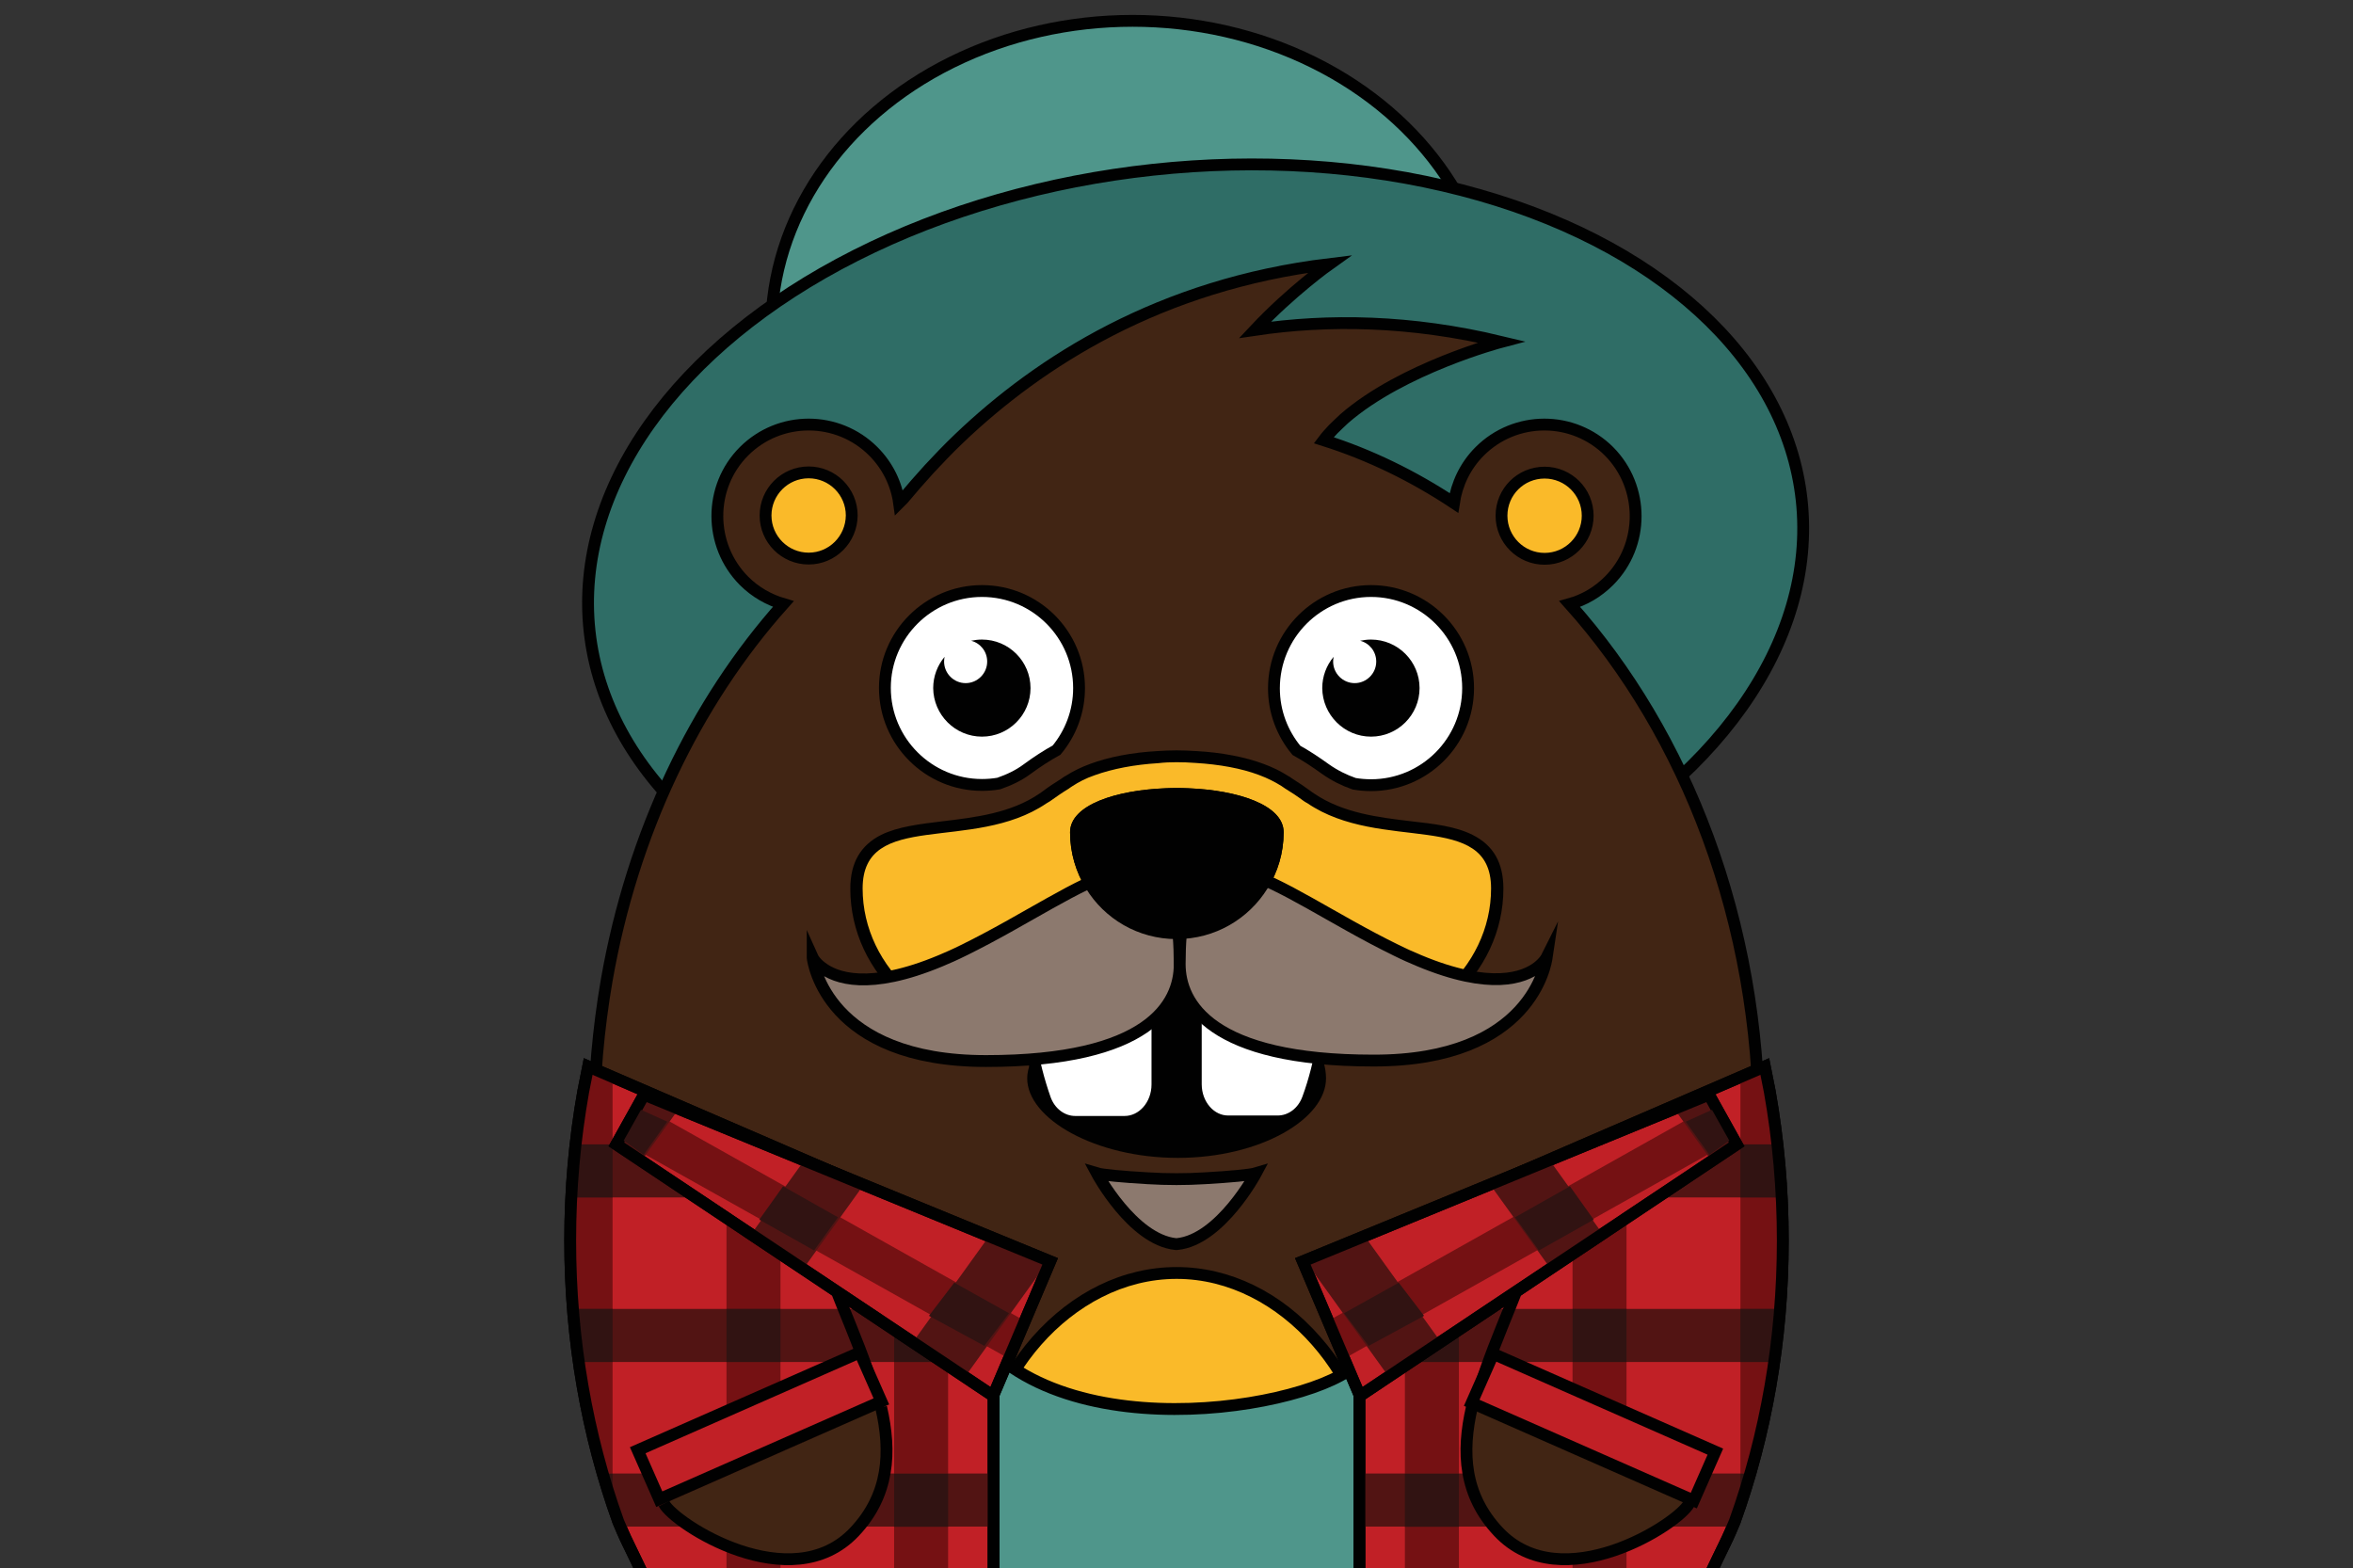 <?xml version="1.0" encoding="utf-8"?>
<!-- Generator: Adobe Illustrator 25.2.0, SVG Export Plug-In . SVG Version: 6.00 Build 0)  -->
<svg version="1.1" id="Layer_1" xmlns="http://www.w3.org/2000/svg" xmlns:xlink="http://www.w3.org/1999/xlink" x="0px" y="0px"
	 viewBox="0 0 993.7 662.2" style="enable-background:new 0 0 993.7 662.2;" xml:space="preserve">
<rect x="0" y="0" width="993.7" height="662.2" fill="#333333" stroke="none"/>
<style type="text/css">
	.st0{clip-path:url(#SVGID_4_);}
	.st1{fill:#4F968B;stroke:#010101;stroke-width:5;stroke-miterlimit:10;}
	.st2{fill:#2F6D66;stroke:#010101;stroke-width:5;stroke-miterlimit:10;}
	.st3{fill:#FFFFFF;}
	.st4{fill:#FABA29;}
	.st5{fill:#412514;stroke:#010101;stroke-width:5;stroke-miterlimit:10;}
	.st6{fill:#8C796E;stroke:#010101;stroke-width:5;stroke-miterlimit:10;}
	.st7{fill:#FFFFFF;stroke:#010101;stroke-width:5;stroke-miterlimit:10;}
	.st8{fill:#010101;}
	.st9{fill:none;stroke:#010101;stroke-width:5;stroke-miterlimit:10;}
	.st10{fill:#C12026;stroke:#010101;stroke-width:5;stroke-miterlimit:10;}
	.st11{clip-path:url(#SVGID_6_);}
	.st12{fill:#751113;}
	.st13{fill:#521413;}
	.st14{fill:#311312;}
	.st15{clip-path:url(#SVGID_7_);}
	.st16{clip-path:url(#SVGID_9_);}
	.st17{clip-path:url(#SVGID_10_);}
</style>
<g>
	<defs>
		<rect id="SVGID_2_" y="0" width="993.7" height="662.2"/>
	</defs>
	<clipPath id="SVGID_4_">
		<use xlink:href="#SVGID_2_"  style="overflow:visible;"/>
	</clipPath>
	<g class="st0">
		<ellipse class="st1" cx="478.3" cy="139.3" rx="152.6" ry="130.5"/>
		
			<ellipse transform="matrix(0.994 -0.107 0.107 0.994 -22.63 55.248)" class="st2" cx="505" cy="239.1" rx="257.5" ry="168.2"/>
		<path class="st3" d="M559.9,324.9c3.7,2.7,7.7,4.6,12,6.1c2.3,0.4,4.7,0.6,7.1,0.6c22.6,0,41-18.4,41-41c0-22.7-18.4-41-41-41
			c-22.7,0-41,18.4-41,41c0,10,3.6,19.1,9.5,26.2C551.5,319,555.6,321.7,559.9,324.9z M563.4,277.4c-0.1,0.6-0.2,1.3-0.2,2
			c0,5,4.1,9.1,9.1,9.1s9.1-4.1,9.1-9.1c0-4.2-2.9-7.8-6.8-8.8c1.5-0.3,3-0.5,4.6-0.5c11.3,0,20.5,9.2,20.5,20.5
			s-9.2,20.5-20.5,20.5s-20.5-9.2-20.5-20.5C558.5,285.6,560.3,281,563.4,277.4z"/>
		<path class="st3" d="M414.7,331.6c2.4,0,4.8-0.2,7.1-0.6c4.3-1.5,8.3-3.5,12-6.1c4.3-3.1,8.4-5.8,12.4-8
			c5.9-7.1,9.5-16.2,9.5-26.2c0-22.7-18.4-41-41-41s-41,18.4-41,41S392.1,331.6,414.7,331.6z M399,277.4c-0.1,0.6-0.2,1.3-0.2,2
			c0,5,4.1,9.1,9.1,9.1s9.1-4.1,9.1-9.1c0-4.2-2.9-7.8-6.8-8.8c1.5-0.3,3-0.5,4.6-0.5c11.3,0,20.5,9.2,20.5,20.5
			s-9.2,20.5-20.5,20.5s-20.5-9.2-20.5-20.5C394.2,285.6,396,281,399,277.4z"/>
		<path class="st3" d="M723,595.8c-1.1,2.8-2.5,6-4.2,9.5c-2.1,4.1-4.4,8.7-7.6,13.1c-3.1,4.4-6.8,9-11.4,12.5
			c-2.2,1.8-4.7,3.3-7.3,4.6c-2.7,1.1-5.4,2-8.4,2.3c-5.9,0.8-12.5-0.3-19-2.6l-0.6-0.2l-0.3-0.1l-0.2-0.1h-0.1l-1-0.5l-2.7-1.2
			c-1-0.4-1.4-0.8-2-1.2s-1.2-0.8-1.8-1.1c-2.4-2-4.8-4.2-6.4-7c-3.5-5.5-5.5-12.4-6.3-19.6c-0.8-7.2-0.4-14.6,0.3-21.7
			c0.7-7.2,2-14.1,3.5-20.7c1.4-6.6,3.1-12.7,4.7-18.4c3.3-11.4,6.6-20.7,9-27.2s3.9-10.2,3.9-10.2s-2.2,3.4-5.6,9.4
			c-3.4,6.1-8,15-12.8,26.1c-4.6,11.1-9.6,24.4-12.6,39.5c-1.5,7.6-2.4,15.6-2.1,24c0.1,2.1,0.3,4.2,0.5,6.4
			c0.4,2.1,0.7,4.3,1.2,6.5l0.9,3.2l0.5,1.6l0.7,1.6l1.3,3.2c0.5,1,1.1,2,1.7,3.1c1.1,2.1,2.6,3.9,4,5.8c0.7,1,1.6,1.8,2.4,2.6
			l2.6,2.5l3.1,2.2c1,0.7,2.2,1.6,3,1.9l2.6,1.4l1.3,0.7l0.5,0.2h0.1l0.2,0.1l0.4,0.2l0.8,0.3c8,3.2,17,5.1,26,4
			c4.5-0.5,8.7-1.9,12.6-3.6c0.1,0,0.2-0.1,0.3-0.1c-21.1,36.9-48.7,67.8-80.9,90.1c-6.9,4.8-14.9,7.1-22.7,7.1
			c-12.2,0-24.3-5.6-32-16.3c-14.9-20.6-39.1-34-66.5-34c-27.3,0-51.6,13.4-66.5,34c-7.7,10.6-19.8,16.4-32.1,16.4
			c-7.7,0-15.4-2.2-22.2-6.9c-31.2-21.5-58.1-51-78.9-86.3c-0.8-1.4-1.6-2.7-2.4-4.1c0.1,0,0.2,0.1,0.3,0.1c3.9,1.7,8.2,3,12.6,3.6
			c8.9,1.1,18-0.8,26-4l0.8-0.3l0.4-0.2l0.2-0.1h0.1l0.5-0.2l1.3-0.7l2.6-1.4c0.8-0.3,2-1.2,3-1.9l3.1-2.2l2.6-2.5
			c0.8-0.8,1.7-1.6,2.4-2.6c1.5-1.9,3-3.7,4-5.8c0.6-1,1.2-2,1.7-3.1l1.3-3.2l0.6-1.6l0.5-1.6l0.9-3.2c0.5-2.2,0.8-4.3,1.2-6.5
			c0.2-2.1,0.4-4.3,0.5-6.4c0.2-8.4-0.6-16.5-2.1-24c-0.4-2.1-0.9-4.1-1.3-6.1c-3-12.6-7.3-23.8-11.3-33.4
			c-4.8-11.1-9.4-20-12.8-26.1c-3.4-6.1-4.1-5.8-1.7,0.8c2.4,6.5,5.7,15.9,9,27.2c1.5,5.3,3.1,11,4.4,17c0.1,0.5,0.2,0.9,0.3,1.4
			c1.5,6.6,2.8,13.5,3.5,20.7s1.1,14.5,0.3,21.7c-0.7,7.2-2.7,14.1-6.3,19.6c-1.7,2.8-4,5-6.4,7c-0.6,0.4-1.2,0.7-1.8,1.1
			c-0.7,0.4-1,0.8-2,1.2l-2.7,1.2l-1,0.5h-0.1l-0.2,0.1l-0.3,0.1l-0.6,0.2c-6.5,2.4-13.1,3.4-19,2.6c-3-0.3-13.5-5.1-15.7-6.9
			c-4.6-3.5-8.3-8.1-11.4-12.5c-3.1-4.5-5.5-9-7.6-13.1c-1.7-3.5-3.1-6.7-4.2-9.6c-12.8-36.4-19.9-76.5-19.9-118.7
			c0-21.6,1.9-42.6,5.4-62.9c10.9-62.3,37.5-117.6,74.6-159c-6.1-1.7-11.8-5-16.6-9.8c-15-15-15-39.6,0-54.7
			c7.5-7.5,17.4-11.3,27.3-11.3s19.8,3.8,27.3,11.3c6.1,6.1,9.7,13.8,10.9,21.8c0,0,0.6-0.6,1.7-1.7c3.4-4.1,7-8.3,11-12.6
			c3.9-4.2,8.1-8.5,12.5-12.8c34.2-32.8,85-65.2,156.6-73.8c0,0-16.2,11.5-31.5,27.8c30.9-4.6,65.8-4.1,104,5.1
			c0,0-41.8,11-66.3,32.4c-1.7,1.4-3.3,2.9-4.7,4.5c-1.4,1.5-2.8,3-4,4.6c19.4,6.2,37.8,15.1,55,26.5c1.1-8,4.8-15.7,10.9-21.8
			c7.5-7.5,17.4-11.3,27.3-11.3c9.9,0,19.8,3.8,27.3,11.3c15,15,15,39.6,0,54.7c-4.8,4.8-10.5,8-16.6,9.8c49.2,55,80,134.1,80,221.9
			C742.9,519.2,735.8,559.4,723,595.8z"/>
		<path class="st4" d="M341.5,199.6c-10,0-18.2,8.1-18.2,18.2c0,10,8.1,18.2,18.2,18.2c10,0,18.2-8.1,18.2-18.2
			C359.6,207.7,351.5,199.6,341.5,199.6z"/>
		<path class="st4" d="M652.3,199.6c-10,0-18.2,8.1-18.2,18.2c0,10,8.1,18.2,18.2,18.2c10,0,18.2-8.1,18.2-18.2
			C670.4,207.7,662.3,199.6,652.3,199.6z"/>
		<path class="st5" d="M662.9,255.1c6.1-1.7,11.8-5,16.6-9.8c15-15,15-39.6,0-54.7c-7.5-7.5-17.4-11.3-27.3-11.3
			c-9.9,0-19.8,3.8-27.3,11.3c-6.1,6.1-9.7,13.8-10.9,21.8c-17.2-11.4-35.7-20.4-55-26.5c1.2-1.6,2.6-3.1,4-4.6
			c1.5-1.5,3.1-3,4.7-4.5c24.6-21.4,66.3-32.4,66.3-32.4c-38.2-9.2-73.1-9.7-104-5.1c15.3-16.3,31.5-27.8,31.5-27.8
			c-71.5,8.6-122.4,41.1-156.6,73.8c-4.5,4.3-8.6,8.6-12.5,12.8c-3.9,4.3-7.6,8.5-11,12.6c-1.1,1.1-1.7,1.7-1.7,1.7
			c-1.1-8-4.8-15.7-10.9-21.8c-7.5-7.5-17.4-11.3-27.3-11.3s-19.8,3.8-27.3,11.3c-15,15-15,39.6,0,54.7c4.8,4.8,10.5,8,16.6,9.8
			c-37.1,41.5-63.7,96.7-74.6,159c-3.5,20.3-5.4,41.3-5.4,62.9c0,42.2,7.1,82.3,19.9,118.7c1.1,2.8,2.5,6,4.2,9.6
			c2.1,4.1,21.5,46.2,22.3,47.6c20.8,35.3,47.8,64.8,78.9,86.3c6.8,4.7,14.5,6.9,22.2,6.9c12.3,0,24.4-5.7,32.1-16.4
			c14.9-20.6,39.1-34,66.5-34c27.3,0,51.6,13.4,66.5,34c7.7,10.6,19.7,16.3,32,16.3c7.9,0,15.8-2.3,22.7-7.1
			c31.5-21.8,58.6-51.9,79.5-87.7l0,0v-0.1c0.4-0.8,24.3-52.4,25.4-55.2c12.8-36.4,19.9-76.6,19.9-118.8
			C742.9,389.2,712.1,310.1,662.9,255.1z M652.3,199.6c10,0,18.2,8.1,18.2,18.2c0,10-8.1,18.2-18.2,18.2c-10,0-18.2-8.1-18.2-18.2
			C634.1,207.7,642.2,199.6,652.3,199.6z M341.5,235.9c-10,0-18.2-8.1-18.2-18.2c0-10,8.1-18.2,18.2-18.2c10,0,18.2,8.1,18.2,18.2
			C359.6,227.8,351.5,235.9,341.5,235.9z M560,436.7L560,436.7c-1.2,0-2.3,0-3.5-0.1c-19.2-0.8-49.4-20.4-51.6-21.9
			c-2.5-1.7-5.6-3.4-8.1-3.4s-5.6,1.8-8.1,3.4c-2.2,1.5-32.4,21.1-51.6,21.9c-1.1,0.1-2.3,0.1-3.5,0.1l0,0
			c-38.4-0.1-69.6-27.6-69.6-61.6c0-33.5,46.5-14.8,77.6-35.9c0.5-0.3,1-0.6,1.5-0.9c2.8-2,5.4-3.8,7.9-5.3c0.5-0.4,1-0.7,1.6-1.1
			c2.6-1.7,5.6-3.3,9.4-4.6c7.5-2.7,16.8-4.5,26.9-5.1c2.6-0.2,5.2-0.3,7.9-0.3c2.7,0,5.3,0.1,7.9,0.3c10.1,0.6,19.5,2.3,26.9,5.1
			c3.8,1.4,6.8,3,9.4,4.6c0.5,0.4,1.1,0.7,1.6,1.1c2.5,1.5,5.2,3.3,7.9,5.3c0.5,0.4,1,0.6,1.5,0.9c31.1,21.2,77.6,2.5,77.6,36
			C629.6,409.1,598.5,436.6,560,436.7z"/>
		<path class="st6" d="M484.7,497.6c-10.5-0.6-19.2-1.4-21.5-2.1c0,0,15,28,33.3,29.9c0.1,0,0.2,0,0.3,0c0.1,0,0.2,0,0.3,0
			c18.3-1.8,33.3-29.9,33.3-29.9c-2.3,0.7-10.9,1.5-21.5,2.1C500.9,498.1,492.8,498.1,484.7,497.6z"/>
		<path class="st7" d="M579,249.6c22.6,0,41,18.4,41,41c0,22.7-18.4,41-41,41c-2.4,0-4.8-0.2-7.1-0.6c-4.3-1.5-8.3-3.5-12-6.1
			c-4.3-3.1-8.4-5.8-12.4-8c-5.9-7.1-9.5-16.2-9.5-26.2C538,268,556.4,249.6,579,249.6z"/>
		<path class="st8" d="M579,311.1c11.3,0,20.5-9.2,20.5-20.5s-9.2-20.5-20.5-20.5c-1.6,0-3.1,0.2-4.6,0.5c3.9,1,6.8,4.5,6.8,8.8
			c0,5-4.1,9.1-9.1,9.1s-9.1-4.1-9.1-9.1c0-0.7,0.1-1.4,0.2-2c-3,3.6-4.8,8.2-4.8,13.2C558.5,301.9,567.7,311.1,579,311.1z"/>
		<path class="st8" d="M433.8,455.4c0-17.2,33.8-46.4,68.7-46.4s57.5,29.2,57.5,46.4S532.2,489,497.4,489S433.8,472.5,433.8,455.4z"
			/>
		<path class="st7" d="M505,457.9v-37.5c3.6,2.9,7.4,5.5,11.5,7.8c12.7,7.2,27.1,11.2,42.1,11.6c-1.4,8.4-3.4,16.5-6.2,24.1
			c-2.1,5.9-7.2,9.7-12.8,9.7h-20.8C511.2,473.7,505,466.6,505,457.9z"/>
		<g>
			<path class="st4" d="M559.8,439.3c-1,0-1.9,0-2.9-0.1h-0.5c-20.8-0.8-52.6-22.1-52.9-22.4c-2.8-1.9-5.2-3-6.7-3s-3.9,1.1-6.7,3
				c-0.3,0.2-32.1,21.5-52.9,22.4h-0.5c-1,0-1.9,0.1-2.9,0.1h-0.2c-39.8-0.1-72.1-28.9-72.1-64.1c0-21.7,18-23.8,37.1-26
				c13.6-1.6,29-3.4,41.6-12c0.3-0.2,0.5-0.3,0.8-0.5c0.2-0.1,0.4-0.2,0.6-0.4c2.6-1.9,5.3-3.7,8-5.4c0.5-0.3,1-0.7,1.4-1l0.2-0.1
				c2.9-1.9,6.2-3.5,9.9-4.9c7.6-2.8,17.2-4.6,27.6-5.2c2.9-0.2,5.5-0.3,8-0.3s5.1,0.1,8,0.3c10.5,0.6,20,2.4,27.6,5.2
				c3.7,1.4,7,3,9.9,4.9l0.2,0.1c0.5,0.3,1,0.6,1.4,1c2.7,1.6,5.4,3.4,8,5.4c0.2,0.1,0.4,0.3,0.6,0.4c0.3,0.2,0.5,0.3,0.8,0.5
				c12.5,8.5,28,10.4,41.6,12c19.1,2.3,37.1,4.4,37.1,26C631.9,410.4,599.6,439.2,559.8,439.3L559.8,439.3z M496.9,335.3
				c-1.5,0-3,0-4.6,0.1c-22.4,0.9-38,7.5-38,16.1c0,7.9,2.2,15.7,6.4,22.4c7.8,12.7,21.4,20.2,36.2,20.2c14.9,0,28.4-7.5,36.2-20.2
				c4.2-6.7,6.4-14.5,6.4-22.4c0-8.6-15.6-15.2-38-16.1C499.8,335.3,498.3,335.3,496.9,335.3z"/>
			<path class="st8" d="M496.9,321.9c2.7,0,5.3,0.1,7.9,0.3c10.1,0.6,19.5,2.3,26.9,5.1c3.8,1.4,6.8,3,9.4,4.6
				c0.5,0.4,1.1,0.7,1.6,1.1c2.5,1.5,5.2,3.3,7.9,5.3c0.5,0.4,1,0.6,1.5,0.9c31.1,21.2,77.6,2.5,77.6,36c0,33.9-31.1,61.5-69.6,61.6
				c-0.1,0-0.2,0-0.2,0c-1.1,0-2.2-0.1-3.2-0.1c-19.2-0.8-49.4-20.4-51.6-21.9c-2.5-1.7-5.6-3.4-8.1-3.4s-5.6,1.8-8.1,3.4
				c-2.2,1.5-32.4,21.1-51.6,21.9c-1.1,0-2.1,0.1-3.2,0.1c-0.1,0-0.2,0-0.2,0c-38.4-0.1-69.6-27.6-69.6-61.6
				c0-33.5,46.5-14.8,77.6-35.9c0.5-0.3,1-0.6,1.5-0.9c2.8-2,5.4-3.8,7.9-5.3c0.5-0.4,1-0.7,1.6-1.1c2.6-1.7,5.6-3.3,9.4-4.6
				c7.5-2.7,16.8-4.5,26.9-5.1C491.6,322,494.2,321.9,496.9,321.9 M496.9,396.6c16.2,0,30.4-8.5,38.4-21.4c4.3-6.9,6.8-15,6.8-23.7
				c0-11.6-19.5-17.8-40.4-18.6c-1.6-0.1-3.2-0.1-4.7-0.1c-1.6,0-3.2,0-4.7,0.1c-20.9,0.8-40.4,7-40.4,18.6c0,8.7,2.5,16.8,6.7,23.7
				C466.4,388,480.6,396.6,496.9,396.6 M496.9,316.9c-2.5,0-5.2,0.1-8.2,0.3c-10.7,0.6-20.5,2.5-28.3,5.4c-3.8,1.4-7.3,3.1-10.4,5.1
				l-0.2,0.1c-0.5,0.3-1,0.6-1.5,1c-2.7,1.7-5.5,3.5-8.1,5.5c-0.1,0-0.3,0.2-0.4,0.3c-0.3,0.2-0.6,0.4-0.9,0.6
				c-12,8.2-27.1,10-40.5,11.6c-9.9,1.2-19.2,2.3-26.3,5.8c-8.7,4.4-13,11.8-13,22.7c0,17.9,7.8,34.6,22.1,47.2
				c14,12.4,32.7,19.3,52.5,19.4c0.1,0,0.2,0,0.3,0c1,0,2,0,3-0.1h0.5c21.5-0.9,53.9-22.6,54.2-22.8c3-2,4.8-2.6,5.3-2.6
				s2.3,0.5,5.3,2.6c0.3,0.2,32.8,21.9,54.2,22.8h0.5c1,0,1.9,0.1,3,0.1c0.1,0,0.2,0,0.3,0l0,0c19.8-0.1,38.5-6.9,52.5-19.4
				c14.2-12.6,22.1-29.4,22.1-47.2c0-10.9-4.2-18.3-13-22.7c-7.1-3.6-16.4-4.7-26.3-5.8c-13.3-1.6-28.4-3.4-40.5-11.6
				c-0.3-0.2-0.6-0.4-0.9-0.6c-0.2-0.1-0.3-0.2-0.4-0.3c-2.7-2-5.4-3.8-8.1-5.5c-0.5-0.4-1-0.7-1.5-1l-0.2-0.1
				c-3.1-2-6.6-3.7-10.4-5.1c-7.8-2.9-17.6-4.8-28.3-5.4C502.1,317,499.4,316.9,496.9,316.9L496.9,316.9z M496.9,391.6
				c-14,0-26.7-7.1-34.1-19c-3.9-6.3-6-13.6-6-21.1c0-7,15.3-12.8,35.6-13.6c1.6-0.1,3.1-0.1,4.5-0.1s2.9,0,4.5,0.1
				c20.3,0.8,35.6,6.6,35.6,13.6c0,7.5-2.1,14.8-6,21.1C523.6,384.5,510.8,391.6,496.9,391.6L496.9,391.6z"/>
		</g>
		<path class="st7" d="M414.7,249.6c22.7,0,41,18.4,41,41c0,10-3.6,19.1-9.5,26.2c-4,2.2-8.2,4.9-12.4,8c-3.6,2.7-7.7,4.6-12,6.1
			c-2.3,0.4-4.7,0.6-7.1,0.6c-22.6,0-41-18.4-41-41C373.7,268,392.1,249.6,414.7,249.6z"/>
		<path class="st8" d="M414.7,311.1c11.3,0,20.5-9.2,20.5-20.5s-9.2-20.5-20.5-20.5c-1.6,0-3.1,0.2-4.6,0.5c3.9,1,6.8,4.5,6.8,8.8
			c0,5-4.1,9.1-9.1,9.1s-9.1-4.1-9.1-9.1c0-0.7,0.1-1.4,0.2-2c-3,3.6-4.8,8.2-4.8,13.2C394.2,301.9,403.4,311.1,414.7,311.1z"/>
		<g>
			<path class="st4" d="M434.5,654.6c-7,0-12-1.9-15.5-5.9c-3.7-4.3-5.5-11.1-5.5-20.7c0-21.7,8.9-44.2,24.3-61.7
				c16.3-18.5,37.2-28.7,59-28.7s42.7,10.2,59,28.7c15.4,17.5,24.3,40,24.3,61.7c0,18.4-6.5,26.6-21,26.6c-6.7,0-14.6-1.7-23.7-3.6
				c-11.6-2.4-24.7-5.2-38.6-5.2s-27,2.7-38.6,5.2C449.1,653,441.2,654.6,434.5,654.6L434.5,654.6z"/>
			<path class="st8" d="M496.9,540.1c44.6,0,80.8,44.9,80.8,87.9c0,18.8-6.9,24.1-18.5,24.1c-14.8,0-37.2-8.7-62.3-8.7
				c-25.1,0-47.5,8.7-62.3,8.7c-11.5,0-18.5-5.3-18.5-24.1C416.1,585,452.2,540.1,496.9,540.1 M496.9,535.1
				c-22.5,0-44.1,10.5-60.9,29.5c-15.8,18-24.9,41.1-24.9,63.3c0,10.3,2,17.6,6.1,22.4c3.9,4.5,9.6,6.7,17.3,6.7
				c7,0,15-1.7,24.2-3.6c11.4-2.4,24.4-5.1,38.1-5.1s26.6,2.7,38.1,5.1c9.3,1.9,17.3,3.6,24.2,3.6c7.8,0,13.4-2.2,17.3-6.7
				c4.1-4.8,6.1-12.1,6.1-22.4c0-22.3-9.1-45.4-24.9-63.3C541,545.6,519.3,535.1,496.9,535.1L496.9,535.1z"/>
		</g>
		<path class="st7" d="M435.2,439.9c15-0.5,29.5-4.5,42.1-11.6c4.1-2.3,7.9-4.9,11.5-7.8V458c0,8.7-6.2,15.8-13.9,15.8h-20.8
			c-5.6,0-10.7-3.8-12.8-9.7C438.6,456.4,436.5,448.3,435.2,439.9z"/>
		<path class="st1" d="M418,569.9v257c1.7-1.5,3.3-3.1,4.7-4.9c16.6-20.6,43.6-34,74.2-34s57.6,13.4,74.2,34c1.4,1.8,3,3.4,4.7,4.9
			V570.2C577.5,588.8,465.7,615.5,418,569.9z"/>
		<g>
			<path class="st6" d="M406.8,401.4c-3.4,1.7-6.6,3.1-9.7,4.4c-30.2,12.6-44.3,7.3-50.2,2.7c-2.8-2.1-3.7-4.1-3.7-4.1l0,0l0,0
				c0,0,0,0,0,0.1c0.2,1.9,6.1,43.6,73.2,43.6c68.7,0,81.8-24,81.8-40.8C498.2,336.6,459.3,375.7,406.8,401.4z"/>
			<path class="st6" d="M653.2,404.3L653.2,404.3c0,0-1,2-3.7,4.1c-5.9,4.6-20,9.9-50.2-2.7c-3.1-1.3-6.3-2.7-9.7-4.4
				c-52.5-25.6-91.4-64.8-91.4,5.8c0,16.8,13.1,40.8,81.8,40.8C647.1,448,652.9,406.3,653.2,404.3L653.2,404.3L653.2,404.3z"/>
		</g>
		<path class="st8" d="M496.9,396.6c16.2,0,30.4-8.5,38.4-21.4c4.3-6.9,6.8-15,6.8-23.7c0-11.6-19.5-17.8-40.4-18.6
			c-1.6-0.1-3.2-0.1-4.7-0.1c-1.6,0-3.2,0-4.7,0.1c-20.9,0.8-40.4,7-40.4,18.6c0,8.7,2.5,16.8,6.7,23.7
			C466.4,388,480.6,396.6,496.9,396.6z"/>
		<g>
			<g>
				<g>
					<path class="st9" d="M343.7,492c4.9,47.6,54.9,102.9,18,142.2c-26.8,28.5-76.1-3.4-80.5-11.9"/>
					<path class="st10" d="M248.4,450.4c-0.7,3.5-1.4,7.1-2.1,10.6c-3.6,20.3-5.5,41.3-5.5,62.9c0,42.2,7.2,82.3,20.3,118.7
						c1.2,2.8,2.5,6,4.3,9.6c2.1,4.1,21.9,46.2,22.7,47.6c21.2,35.3,48.7,64.8,80.5,86.3c6.9,4.7,14.8,6.9,22.6,6.9
						c10.4,0,20.7-4,28.4-11.5v-257C361.9,499.4,284.8,466.1,248.4,450.4z"/>
					<g>
						<g>
							<defs>
								<path id="SVGID_5_" d="M248.4,450.4c-0.7,3.5-1.4,7.1-2.1,10.6c-3.6,20.3-5.5,41.3-5.5,62.9c0,42.2,7.2,82.3,20.3,118.7
									c1.2,2.8,2.5,6,4.3,9.6c2.1,4.1,21.9,46.2,22.7,47.6c21.2,35.3,48.7,64.8,80.5,86.3c6.9,4.7,14.8,6.9,22.6,6.9
									c10.4,0,20.7-4,28.4-11.5v-257C361.9,499.4,284.8,466.1,248.4,450.4z"/>
							</defs>
							<clipPath id="SVGID_6_">
								<use xlink:href="#SVGID_5_"  style="overflow:visible;"/>
							</clipPath>
							<g class="st11">
								<rect x="165" y="459.4" class="st12" width="22.8" height="348.4"/>
								<rect x="235.9" y="446.3" class="st12" width="22.8" height="361.4"/>
								<rect x="306.8" y="459.4" class="st12" width="22.8" height="348.4"/>
								<rect x="377.6" y="459.4" class="st12" width="22.8" height="348.4"/>
								<rect x="448.5" y="459.4" class="st12" width="22.8" height="348.4"/>
								<rect x="140.5" y="761.4" class="st13" width="355.2" height="22.4"/>
								<rect x="140.6" y="691.9" class="st13" width="355.2" height="22.4"/>
								<rect x="140.6" y="622.3" class="st13" width="355.2" height="22.4"/>
								<rect x="140.6" y="552.8" class="st13" width="355.2" height="22.4"/>
								<rect x="140.5" y="483.3" class="st13" width="355.2" height="22.4"/>
								<rect x="165" y="483.3" class="st14" width="22.8" height="22.4"/>
								<rect x="235.9" y="483.3" class="st14" width="22.8" height="22.4"/>
								<rect x="306.8" y="483.3" class="st14" width="22.8" height="22.4"/>
								<rect x="377.6" y="483.3" class="st14" width="22.8" height="22.4"/>
								<rect x="448.5" y="483.3" class="st14" width="22.8" height="22.4"/>
								<rect x="165" y="552.8" class="st14" width="22.8" height="22.4"/>
								<rect x="235.9" y="552.8" class="st14" width="22.8" height="22.4"/>
								<rect x="306.8" y="552.8" class="st14" width="22.8" height="22.4"/>
								<rect x="377.6" y="552.8" class="st14" width="22.8" height="22.4"/>
								<rect x="448.5" y="552.8" class="st14" width="22.8" height="22.4"/>
								<rect x="165" y="622.4" class="st14" width="22.8" height="22.4"/>
								<rect x="235.9" y="622.4" class="st14" width="22.8" height="22.4"/>
								<rect x="306.8" y="622.4" class="st14" width="22.8" height="22.4"/>
								<rect x="377.6" y="622.4" class="st14" width="22.8" height="22.4"/>
								<rect x="448.5" y="622.4" class="st14" width="22.8" height="22.4"/>
								<rect x="165" y="691.9" class="st14" width="22.8" height="22.4"/>
								<rect x="235.9" y="691.9" class="st14" width="22.8" height="22.4"/>
								<rect x="306.8" y="691.9" class="st14" width="22.8" height="22.4"/>
								<rect x="377.6" y="691.9" class="st14" width="22.8" height="22.4"/>
								<rect x="448.5" y="691.9" class="st14" width="22.8" height="22.4"/>
								<rect x="165" y="761.4" class="st14" width="22.8" height="22.4"/>
								<rect x="235.9" y="761.4" class="st14" width="22.8" height="22.4"/>
								<rect x="306.8" y="761.4" class="st14" width="22.8" height="22.4"/>
								<rect x="377.6" y="761.4" class="st14" width="22.8" height="22.4"/>
								<rect x="448.5" y="761.4" class="st14" width="22.8" height="22.4"/>
							</g>
						</g>
					</g>
					<path class="st9" d="M248.4,450.4c-0.7,3.5-1.4,7.1-2.1,10.6c-3.6,20.3-5.5,41.3-5.5,62.9c0,42.2,7.2,82.3,20.3,118.7
						c1.2,2.8,2.5,6,4.3,9.6c2.1,4.1,21.9,46.2,22.7,47.6c21.2,35.3,48.7,64.8,80.5,86.3c6.9,4.7,14.8,6.9,22.6,6.9
						c10.4,0,20.7-4,28.4-11.5v-257C361.9,499.4,284.8,466.1,248.4,450.4z"/>
				</g>
			</g>
			<path class="st9" d="M341.7,504.6c4.9,47.5,54.9,102.9,18,142.2"/>
			<g>
				<path class="st5" d="M372.1,594.3c4.4,19,3.4,37.1-11.2,52.6c-26.8,28.5-76.1-3.4-80.5-11.9"/>
			</g>
			
				<rect x="269.5" y="591.1" transform="matrix(0.915 -0.403 0.403 0.915 -215.492 180.214)" class="st10" width="102.5" height="22.6"/>
			<g>
				<polygon class="st10" points="419.4,589.5 260.3,483.3 272,462.3 443.5,532.7 				"/>
				<g>
					<g>
						<defs>
							<polygon id="SVGID_3_" points="419.4,589.5 260.3,483.3 272,462.3 443.5,532.7 							"/>
						</defs>
						<clipPath id="SVGID_7_">
							<use xlink:href="#SVGID_3_"  style="overflow:visible;"/>
						</clipPath>
						<g class="st15">
							
								<rect x="250.2" y="412.9" transform="matrix(0.584 -0.812 0.812 0.584 -392.523 471.303)" class="st12" width="26.4" height="411.2"/>
							
								<rect x="291.9" y="334.1" transform="matrix(0.584 -0.812 0.812 0.584 -317.416 475.493)" class="st12" width="26.4" height="426.5"/>
							<polygon class="st12" points="197.6,445.6 204.2,429.5 562.7,630.8 556.2,646.8 							"/>
							
								<rect x="394" y="213.1" transform="matrix(0.584 -0.812 0.812 0.584 -170.464 504.827)" class="st12" width="26.4" height="411.2"/>
							
								<rect x="441.9" y="146.5" transform="matrix(0.584 -0.812 0.812 0.584 -96.444 516.002)" class="st12" width="26.4" height="411.2"/>
							
								<rect x="286.9" y="567.8" transform="matrix(0.584 -0.812 0.812 0.584 -266.752 641.674)" class="st13" width="411.2" height="26.4"/>
							
								<rect x="220.3" y="519.9" transform="matrix(0.584 -0.812 0.812 0.584 -255.593 567.645)" class="st13" width="411.2" height="26.4"/>
							
								<rect x="153.6" y="472" transform="matrix(0.584 -0.812 0.812 0.584 -244.434 493.616)" class="st13" width="411.2" height="26.4"/>
							<polygon class="st13" points="183.3,612 161.2,598.7 401.2,264.8 423.4,278.1 							"/>
							
								<rect x="20.4" y="376.2" transform="matrix(0.584 -0.812 0.812 0.584 -222.116 345.558)" class="st13" width="411.2" height="26.4"/>
							
								<rect x="117" y="509.5" transform="matrix(0.584 -0.812 0.812 0.584 -370.174 323.263)" class="st14" width="26.4" height="26.4"/>
							
								<rect x="164.9" y="442.9" transform="matrix(0.584 -0.812 0.812 0.584 -296.154 334.438)" class="st14" width="26.4" height="26.4"/>
							
								<rect x="212.8" y="376.3" transform="matrix(0.584 -0.812 0.812 0.584 -222.134 345.613)" class="st14" width="26.4" height="26.4"/>
							
								<rect x="260.7" y="309.6" transform="matrix(0.584 -0.812 0.812 0.584 -148.101 356.697)" class="st14" width="26.4" height="26.4"/>
							
								<rect x="308.6" y="243" transform="matrix(0.584 -0.812 0.812 0.584 -74.081 367.872)" class="st14" width="26.4" height="26.4"/>
							
								<rect x="183.6" y="557.4" transform="matrix(0.584 -0.812 0.812 0.584 -381.349 397.283)" class="st14" width="26.4" height="26.4"/>
							
								<rect x="231.5" y="490.8" transform="matrix(0.584 -0.812 0.812 0.584 -307.329 408.458)" class="st14" width="26.4" height="26.4"/>
							
								<rect x="279.4" y="424.2" transform="matrix(0.584 -0.812 0.812 0.584 -233.309 419.633)" class="st14" width="26.4" height="26.4"/>
							
								<rect x="327.3" y="357.5" transform="matrix(0.584 -0.812 0.812 0.584 -159.275 430.717)" class="st14" width="26.4" height="26.4"/>
							
								<rect x="375.2" y="290.9" transform="matrix(0.584 -0.812 0.812 0.584 -85.256 441.892)" class="st14" width="26.4" height="26.4"/>
							
								<rect x="250.2" y="605.3" transform="matrix(0.584 -0.812 0.812 0.584 -392.523 471.303)" class="st14" width="26.4" height="26.4"/>
							
								<rect x="298.1" y="538.7" transform="matrix(0.584 -0.812 0.812 0.584 -318.504 482.478)" class="st14" width="26.4" height="26.4"/>
							
								<rect x="393.9" y="405.4" transform="matrix(0.584 -0.812 0.812 0.584 -170.45 504.737)" class="st14" width="26.4" height="26.4"/>
							
								<rect x="441.8" y="338.8" transform="matrix(0.584 -0.812 0.812 0.584 -96.43 515.912)" class="st14" width="26.4" height="26.4"/>
							
								<rect x="316.8" y="653.2" transform="matrix(0.584 -0.812 0.812 0.584 -403.698 545.323)" class="st14" width="26.4" height="26.4"/>
							
								<rect x="364.8" y="586.6" transform="matrix(0.584 -0.812 0.812 0.584 -329.678 556.498)" class="st14" width="26.4" height="26.4"/>
							
								<rect x="460.5" y="453.3" transform="matrix(0.584 -0.812 0.812 0.584 -181.625 578.757)" class="st14" width="26.4" height="26.4"/>
							
								<rect x="508.4" y="386.7" transform="matrix(0.584 -0.812 0.812 0.584 -107.605 589.932)" class="st14" width="26.4" height="26.4"/>
							
								<rect x="383.5" y="701.1" transform="matrix(0.584 -0.812 0.812 0.584 -414.873 619.343)" class="st14" width="26.4" height="26.4"/>
							
								<rect x="431.4" y="634.5" transform="matrix(0.584 -0.812 0.812 0.584 -340.853 630.518)" class="st14" width="26.4" height="26.4"/>
							
								<rect x="479.2" y="567.8" transform="matrix(0.584 -0.812 0.812 0.584 -266.82 641.602)" class="st14" width="26.4" height="26.4"/>
							
								<rect x="527.1" y="501.2" transform="matrix(0.584 -0.812 0.812 0.584 -192.8 652.777)" class="st14" width="26.4" height="26.4"/>
							
								<rect x="575" y="434.6" transform="matrix(0.584 -0.812 0.812 0.584 -118.78 663.952)" class="st14" width="26.4" height="26.4"/>
						</g>
					</g>
				</g>
				<polygon class="st9" points="419.4,589.5 260.3,483.3 272,462.3 443.5,532.7 				"/>
				<polyline class="st14" points="320.7,515.1 343.8,528.1 353.9,514.1 330.7,501 320.3,515.6 				"/>
				<polyline class="st14" points="403,541.7 392.3,555.7 415.7,568.4 426.1,554.6 				"/>
				<polygon class="st14" points="281.8,473.7 270.7,468.7 263.4,481.7 271.8,487.7 				"/>
			</g>
			<g>
				<g>
					<path class="st9" d="M712.5,622.3c-4.4,8.5-53.7,40.4-80.5,11.9c-36.9-39.3,13.1-94.6,18-142.2"/>
					<path class="st10" d="M574.1,524.5v257c7.7,7.5,18,11.5,28.4,11.5c7.8,0,15.7-2.2,22.6-6.9c31.8-21.5,59.3-51,80.5-86.3
						c0.8-1.4,20.6-43.5,22.7-47.6c1.8-3.6,3.1-6.8,4.3-9.6c13.1-36.4,20.3-76.5,20.3-118.7c0-21.6-1.9-42.6-5.5-62.9
						c-0.7-3.5-1.4-7.1-2.1-10.6C708.9,466.1,631.8,499.4,574.1,524.5z"/>
					<g>
						<g>
							<defs>
								<path id="SVGID_8_" d="M574.1,524.5v257c7.7,7.5,18,11.5,28.4,11.5c7.8,0,15.7-2.2,22.6-6.9c31.8-21.5,59.3-51,80.5-86.3
									c0.8-1.4,20.6-43.5,22.7-47.6c1.8-3.6,3.1-6.8,4.3-9.6c13.1-36.4,20.3-76.5,20.3-118.7c0-21.6-1.9-42.6-5.5-62.9
									c-0.7-3.5-1.4-7.1-2.1-10.6C708.9,466.1,631.8,499.4,574.1,524.5z"/>
							</defs>
							<clipPath id="SVGID_9_">
								<use xlink:href="#SVGID_8_"  style="overflow:visible;"/>
							</clipPath>
							<g class="st16">
								<rect x="805.9" y="459.4" class="st12" width="22.8" height="348.4"/>
								<rect x="735" y="446.3" class="st12" width="22.8" height="361.4"/>
								<rect x="664.1" y="459.4" class="st12" width="22.8" height="348.4"/>
								<rect x="593.3" y="459.4" class="st12" width="22.8" height="348.4"/>
								<rect x="522.4" y="459.4" class="st12" width="22.8" height="348.4"/>
								<rect x="498" y="761.4" class="st13" width="355.2" height="22.4"/>
								<rect x="497.9" y="691.9" class="st13" width="355.2" height="22.4"/>
								<rect x="497.9" y="622.3" class="st13" width="355.2" height="22.4"/>
								<rect x="497.9" y="552.8" class="st13" width="355.2" height="22.4"/>
								<rect x="498" y="483.3" class="st13" width="355.2" height="22.4"/>
								<rect x="805.9" y="483.3" class="st14" width="22.8" height="22.4"/>
								<rect x="735" y="483.3" class="st14" width="22.8" height="22.4"/>
								<rect x="664.1" y="483.3" class="st14" width="22.8" height="22.4"/>
								<rect x="593.3" y="483.3" class="st14" width="22.8" height="22.4"/>
								<rect x="522.4" y="483.3" class="st14" width="22.8" height="22.4"/>
								<rect x="805.9" y="552.8" class="st14" width="22.8" height="22.4"/>
								<rect x="735" y="552.8" class="st14" width="22.8" height="22.4"/>
								<rect x="664.1" y="552.8" class="st14" width="22.8" height="22.4"/>
								<rect x="593.3" y="552.8" class="st14" width="22.8" height="22.4"/>
								<rect x="522.4" y="552.8" class="st14" width="22.8" height="22.4"/>
								<rect x="805.9" y="622.4" class="st14" width="22.8" height="22.4"/>
								<rect x="735" y="622.4" class="st14" width="22.8" height="22.4"/>
								<rect x="664.1" y="622.4" class="st14" width="22.8" height="22.4"/>
								<rect x="593.3" y="622.4" class="st14" width="22.8" height="22.4"/>
								<rect x="522.4" y="622.4" class="st14" width="22.8" height="22.4"/>
								<rect x="805.9" y="691.9" class="st14" width="22.8" height="22.4"/>
								<rect x="735" y="691.9" class="st14" width="22.8" height="22.4"/>
								<rect x="664.1" y="691.9" class="st14" width="22.8" height="22.4"/>
								<rect x="593.3" y="691.9" class="st14" width="22.8" height="22.4"/>
								<rect x="522.4" y="691.9" class="st14" width="22.8" height="22.4"/>
								<rect x="805.9" y="761.4" class="st14" width="22.8" height="22.4"/>
								<rect x="735" y="761.4" class="st14" width="22.8" height="22.4"/>
								<rect x="664.1" y="761.4" class="st14" width="22.8" height="22.4"/>
								<rect x="593.3" y="761.4" class="st14" width="22.8" height="22.4"/>
								<rect x="522.4" y="761.4" class="st14" width="22.8" height="22.4"/>
							</g>
						</g>
					</g>
					<path class="st9" d="M574.1,524.5v257c7.7,7.5,18,11.5,28.4,11.5c7.8,0,15.7-2.2,22.6-6.9c31.8-21.5,59.3-51,80.5-86.3
						c0.8-1.4,20.6-43.5,22.7-47.6c1.8-3.6,3.1-6.8,4.3-9.6c13.1-36.4,20.3-76.5,20.3-118.7c0-21.6-1.9-42.6-5.5-62.9
						c-0.7-3.5-1.4-7.1-2.1-10.6C708.9,466.1,631.8,499.4,574.1,524.5z"/>
				</g>
			</g>
			<path class="st9" d="M634,646.8c-36.9-39.3,13.1-94.7,18-142.2"/>
			<g>
				<path class="st5" d="M713.3,635c-4.4,8.5-53.7,40.4-80.5,11.9c-14.6-15.5-15.6-33.6-11.2-52.6"/>
			</g>
			
				<rect x="661.7" y="551.2" transform="matrix(0.403 -0.915 0.915 0.403 -149.493 975.758)" class="st10" width="22.6" height="102.5"/>
			<g>
				<polygon class="st10" points="550.2,532.7 721.7,462.3 733.4,483.3 574.3,589.5 				"/>
				<g>
					<g>
						<defs>
							<polygon id="SVGID_1_" points="550.2,532.7 721.7,462.3 733.4,483.3 574.3,589.5 							"/>
						</defs>
						<clipPath id="SVGID_10_">
							<use xlink:href="#SVGID_1_"  style="overflow:visible;"/>
						</clipPath>
						<g class="st17">
							
								<rect x="524.7" y="605.3" transform="matrix(0.812 -0.584 0.584 0.812 -223.719 542.672)" class="st12" width="411.2" height="26.4"/>
							
								<rect x="475.4" y="534.1" transform="matrix(0.812 -0.584 0.584 0.812 -190.007 504.976)" class="st12" width="426.5" height="26.4"/>
							<polygon class="st12" points="437.5,646.8 431,630.8 789.5,429.5 796.1,445.6 							"/>
							
								<rect x="380.9" y="405.5" transform="matrix(0.812 -0.584 0.584 0.812 -134.095 421.175)" class="st12" width="411.2" height="26.4"/>
							
								<rect x="333" y="338.9" transform="matrix(0.812 -0.584 0.584 0.812 -104.221 380.676)" class="st12" width="411.2" height="26.4"/>
							
								<rect x="488" y="375.4" transform="matrix(0.812 -0.584 0.584 0.812 -244.92 401.895)" class="st13" width="26.4" height="411.2"/>
							
								<rect x="554.6" y="327.5" transform="matrix(0.812 -0.584 0.584 0.812 -204.424 431.782)" class="st13" width="26.4" height="411.2"/>
							
								<rect x="621.3" y="279.6" transform="matrix(0.812 -0.584 0.584 0.812 -163.928 461.668)" class="st13" width="26.4" height="411.2"/>
							<polygon class="st13" points="570.3,278.1 592.5,264.8 832.5,598.7 810.4,612 							"/>
							
								<rect x="754.5" y="183.8" transform="matrix(0.812 -0.584 0.584 0.812 -82.937 521.441)" class="st13" width="26.4" height="411.2"/>
							
								<rect x="850.3" y="509.5" transform="matrix(0.812 -0.584 0.584 0.812 -142.721 602.421)" class="st14" width="26.4" height="26.4"/>
							
								<rect x="802.4" y="442.9" transform="matrix(0.812 -0.584 0.584 0.812 -112.846 561.922)" class="st14" width="26.4" height="26.4"/>
							
								<rect x="754.5" y="376.3" transform="matrix(0.812 -0.584 0.584 0.812 -82.972 521.423)" class="st14" width="26.4" height="26.4"/>
							
								<rect x="706.6" y="309.6" transform="matrix(0.812 -0.584 0.584 0.812 -53.048 480.961)" class="st14" width="26.4" height="26.4"/>
							
								<rect x="658.7" y="243" transform="matrix(0.812 -0.584 0.584 0.812 -23.174 440.462)" class="st14" width="26.4" height="26.4"/>
							
								<rect x="783.7" y="557.4" transform="matrix(0.812 -0.584 0.584 0.812 -183.22 572.546)" class="st14" width="26.4" height="26.4"/>
							
								<rect x="735.8" y="490.8" transform="matrix(0.812 -0.584 0.584 0.812 -153.345 532.047)" class="st14" width="26.4" height="26.4"/>
							
								<rect x="687.9" y="424.2" transform="matrix(0.812 -0.584 0.584 0.812 -123.471 491.548)" class="st14" width="26.4" height="26.4"/>
							
								<rect x="640" y="357.5" transform="matrix(0.812 -0.584 0.584 0.812 -93.547 451.086)" class="st14" width="26.4" height="26.4"/>
							
								<rect x="592.1" y="290.9" transform="matrix(0.812 -0.584 0.584 0.812 -63.672 410.587)" class="st14" width="26.4" height="26.4"/>
							
								<rect x="717.1" y="605.3" transform="matrix(0.812 -0.584 0.584 0.812 -223.719 542.672)" class="st14" width="26.4" height="26.4"/>
							
								<rect x="669.2" y="538.7" transform="matrix(0.812 -0.584 0.584 0.812 -193.844 502.173)" class="st14" width="26.4" height="26.4"/>
							
								<rect x="573.4" y="405.4" transform="matrix(0.812 -0.584 0.584 0.812 -134.046 421.212)" class="st14" width="26.4" height="26.4"/>
							
								<rect x="525.5" y="338.8" transform="matrix(0.812 -0.584 0.584 0.812 -104.171 380.713)" class="st14" width="26.4" height="26.4"/>
							
								<rect x="650.5" y="653.2" transform="matrix(0.812 -0.584 0.584 0.812 -264.217 512.797)" class="st14" width="26.4" height="26.4"/>
							
								<rect x="602.5" y="586.6" transform="matrix(0.812 -0.584 0.584 0.812 -234.343 472.298)" class="st14" width="26.4" height="26.4"/>
							
								<rect x="506.8" y="453.3" transform="matrix(0.812 -0.584 0.584 0.812 -174.544 391.337)" class="st14" width="26.4" height="26.4"/>
							
								<rect x="458.9" y="386.7" transform="matrix(0.812 -0.584 0.584 0.812 -144.67 350.838)" class="st14" width="26.4" height="26.4"/>
							
								<rect x="583.8" y="701.1" transform="matrix(0.812 -0.584 0.584 0.812 -304.716 482.923)" class="st14" width="26.4" height="26.4"/>
							
								<rect x="535.9" y="634.5" transform="matrix(0.812 -0.584 0.584 0.812 -274.842 442.424)" class="st14" width="26.4" height="26.4"/>
							
								<rect x="488.1" y="567.8" transform="matrix(0.812 -0.584 0.584 0.812 -244.918 401.962)" class="st14" width="26.4" height="26.4"/>
							
								<rect x="440.2" y="501.2" transform="matrix(0.812 -0.584 0.584 0.812 -215.043 361.463)" class="st14" width="26.4" height="26.4"/>
							
								<rect x="392.3" y="434.6" transform="matrix(0.812 -0.584 0.584 0.812 -185.169 320.964)" class="st14" width="26.4" height="26.4"/>
						</g>
					</g>
				</g>
				<polygon class="st9" points="550.2,532.7 721.7,462.3 733.4,483.3 574.3,589.5 				"/>
				<polyline class="st14" points="673,515.1 649.9,528.1 639.8,514.1 663,501 673.4,515.6 				"/>
				<polyline class="st14" points="590.7,541.7 601.4,555.7 578,568.4 567.6,554.6 				"/>
				<polygon class="st14" points="711.9,473.7 723,468.7 730.3,481.7 721.9,487.7 				"/>
			</g>
		</g>
	</g>
</g>
</svg>
